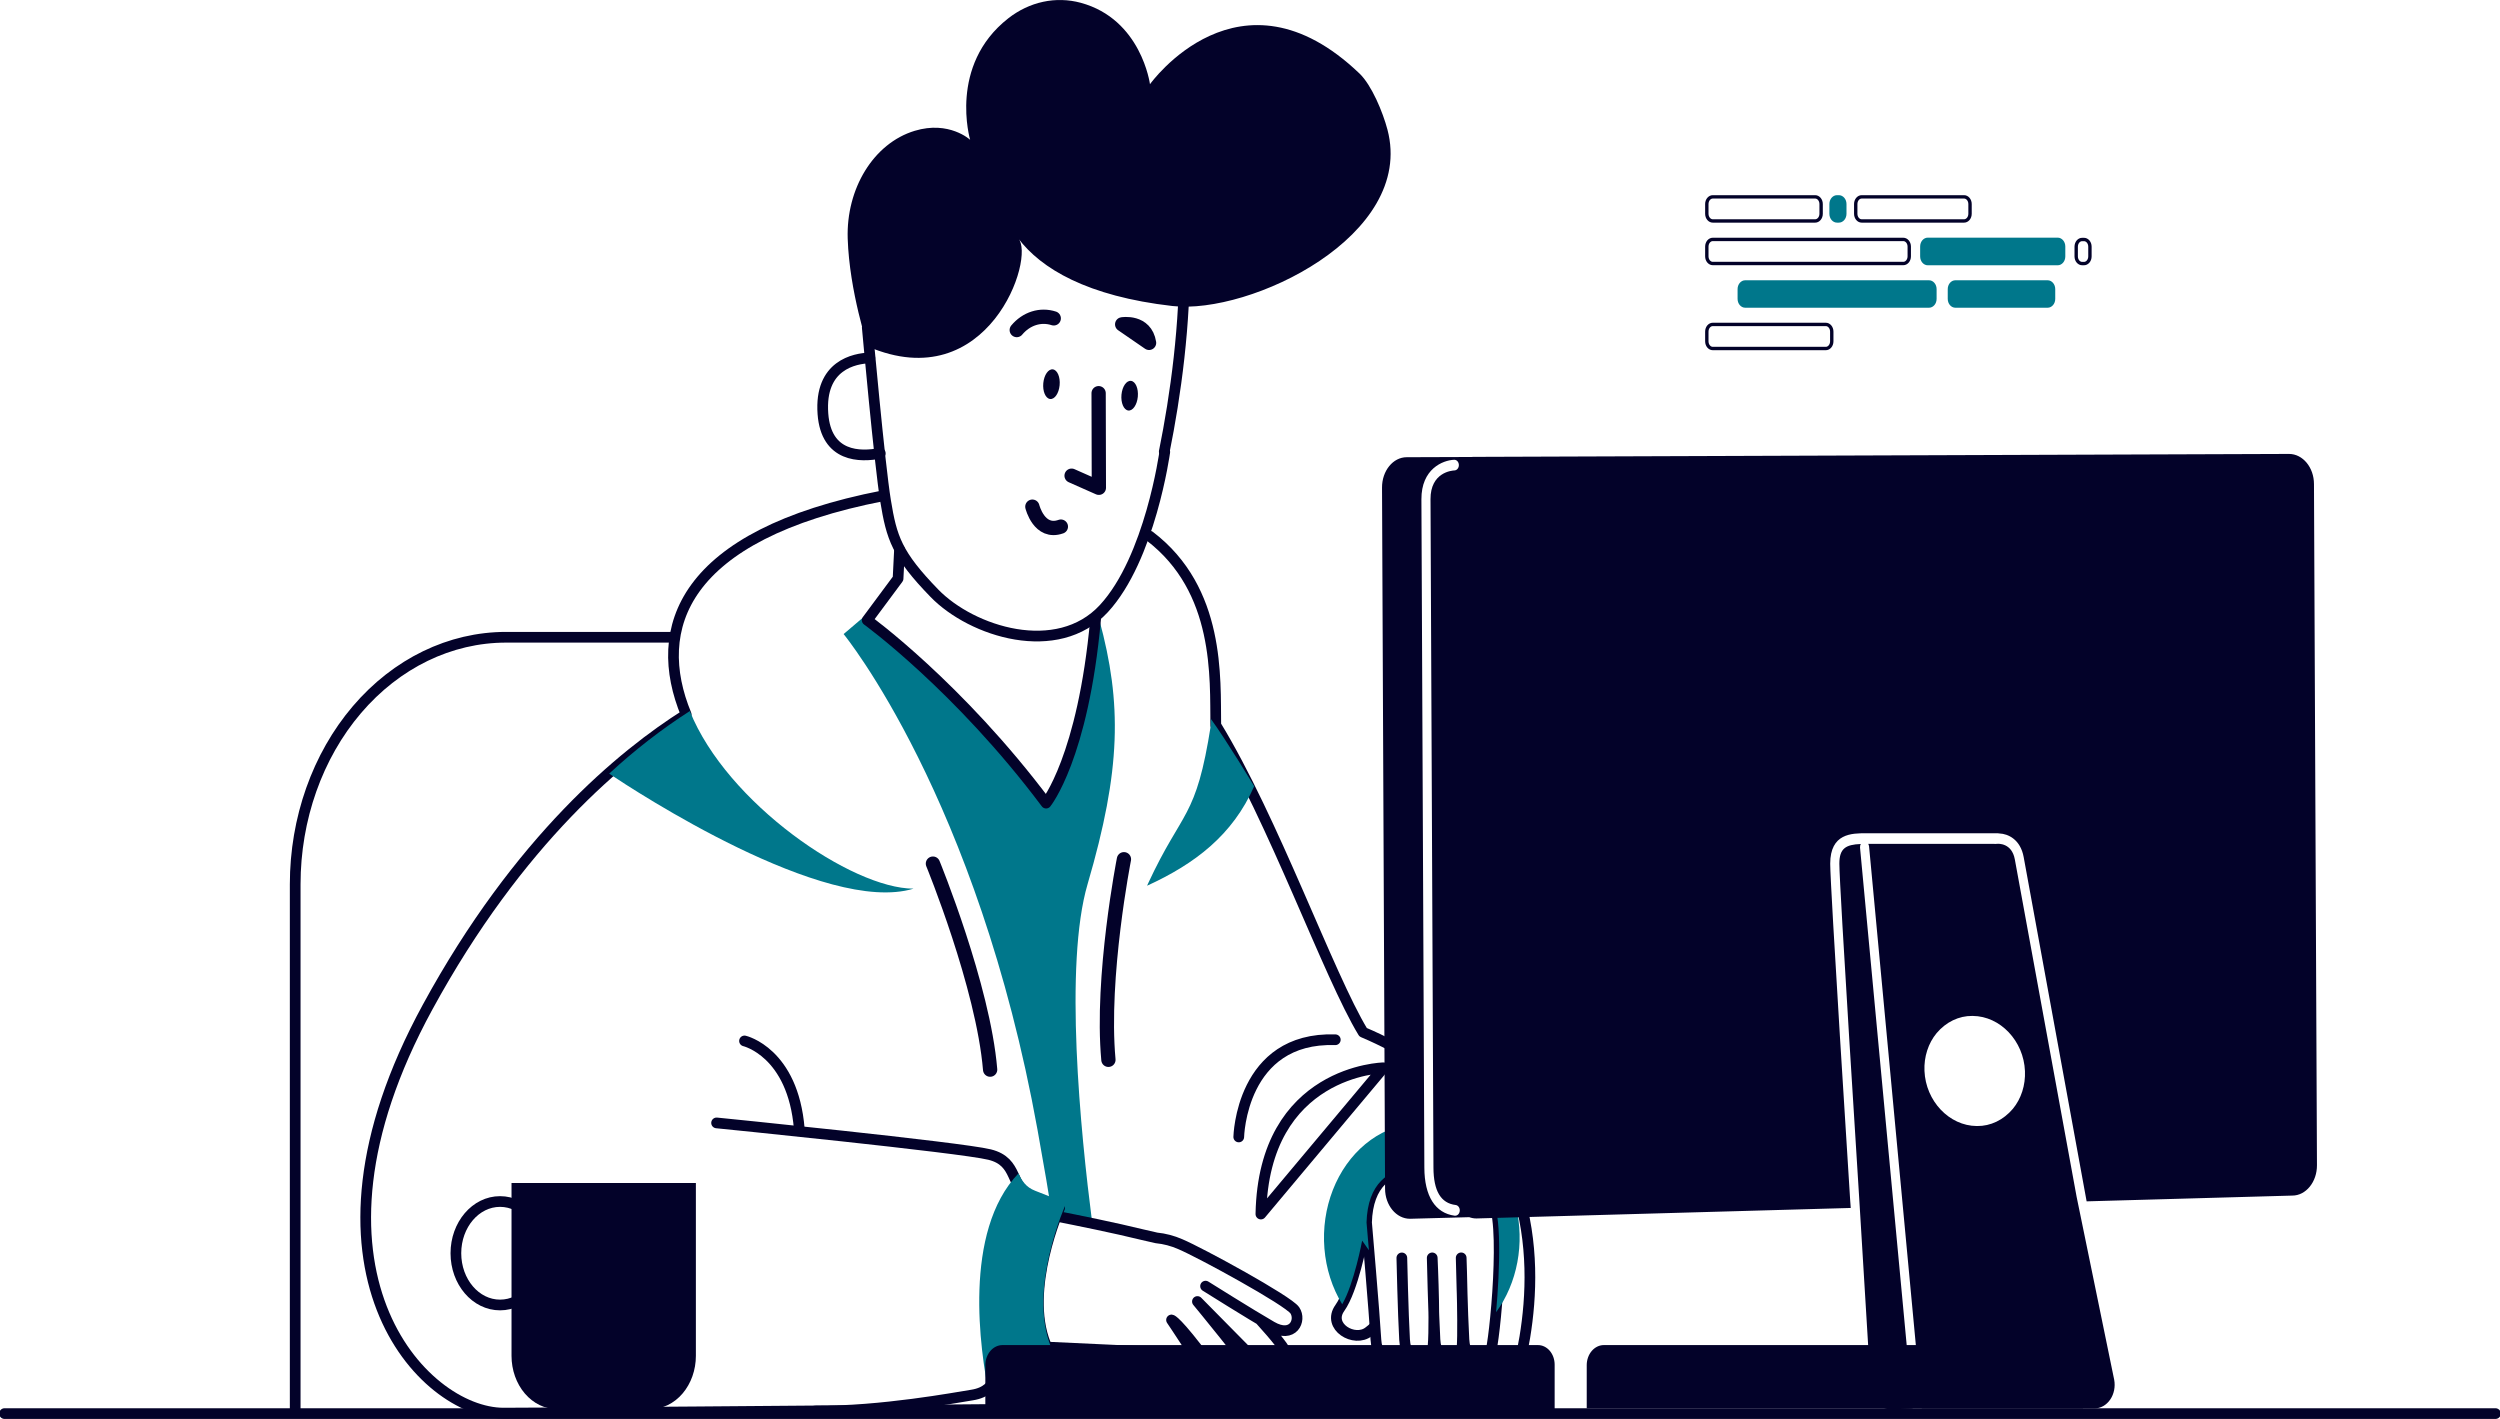 <svg width="740" height="420" viewBox="0 0 740 420" fill="none" xmlns="http://www.w3.org/2000/svg">
<g clip-path="url(#clip0_506_18734)">
<path d="M199.464 188.627H149.796C133.241 188.627 117.365 196.331 105.66 210.044C93.954 223.757 87.378 242.356 87.378 261.749V417.999M412.037 309.61C409.345 308.18 406.492 306.826 403.48 305.546C393.306 288.855 376.958 242.613 359.869 214.65C359.672 200.645 361.215 174.632 340.294 158.688" stroke="#030229" stroke-width="3.169" stroke-linecap="round" stroke-linejoin="round"/>
<path d="M261.447 146.738C201.699 158.362 192.608 186.057 203.108 211.501C184.373 223.314 153.507 248.627 126.55 298.134C84.367 375.525 125.096 418.281 149.06 418.281C173.024 418.281 446.103 415.926 446.103 415.926C446.103 415.926 459.117 383.6 448.997 352.078" stroke="#030229" stroke-width="3.169" stroke-linecap="round" stroke-linejoin="round"/>
<path d="M255.663 182.619L249.712 187.682C249.712 187.682 289.338 236.016 307.104 334.409C309.123 345.586 310.55 354.076 311.556 360.537C311.515 360.595 323.582 362.036 323.286 361.894C319.799 334.835 314.926 285.507 321.94 261.65C331.867 227.789 332.127 208.2 325.395 183.455C323.78 177.514 321.523 221.88 309.586 237.688C279.465 198.469 255.663 182.619 255.663 182.619Z" fill="#00778B"/>
<path d="M266.253 162.705L265.827 171.264L256.69 183.576C256.69 183.576 283.746 203.169 309.644 237.725C309.644 237.725 320.58 224.33 324.296 183.276" stroke="#030229" stroke-width="3.169" stroke-linecap="round" stroke-linejoin="round"/>
<path d="M276.144 255.631C276.144 255.631 291.034 291.937 293.08 316.614" stroke="#030229" stroke-width="4.226" stroke-linecap="round" stroke-linejoin="round"/>
<path d="M332.688 254.332C332.688 254.332 325.844 289.077 328.092 313.706" stroke="#030229" stroke-width="4.226" stroke-linecap="round" stroke-linejoin="round"/>
<path d="M372.955 390.609C377.851 396.024 380.557 399.425 380.889 400.966C381.688 404.646 375.289 406.749 370.002 401.018L354.439 385.247C354.439 385.247 370.298 404.43 371.524 407.364C372.749 410.297 366.56 415.491 357.397 403.158C348.233 390.825 346.774 390.709 346.774 390.709C346.774 390.709 357.248 406.233 358.644 409.75C360.04 413.267 351.204 416.585 343.104 400.287L294.673 398.027L297.528 357.137C297.528 357.137 321.662 361.437 338.226 365.48L342.296 366.416C344.711 366.654 347.088 367.279 349.359 368.271C355.193 370.726 381.275 384.947 383.263 387.854C385.251 390.762 382.787 396.35 376.415 392.67C370.043 388.99 356.845 380.699 356.845 380.699" stroke="#030229" stroke-width="3.169" stroke-linecap="round" stroke-linejoin="round"/>
<path d="M241.433 417.668C260.729 417.862 283.167 413.641 287.682 412.936C296.594 411.564 294.153 403.699 300.696 401.765C307.239 399.83 309.482 397.843 309.482 397.843C302.935 381.546 313.642 357.552 313.642 357.552C313.642 357.552 311.587 356.569 305.179 354.056C298.771 351.543 301.719 343.92 292.923 341.754C284.128 339.588 212.111 332.381 212.111 332.381" stroke="#030229" stroke-width="3.169" stroke-linecap="round" stroke-linejoin="round"/>
<path d="M301.661 402.979C308.742 400.95 311.156 398.857 311.156 398.857C304.035 381.556 315.563 356.196 315.563 356.196C315.563 356.196 313.319 355.144 306.4 352.463C303.608 351.385 302.45 349.43 301.463 347.332C284.904 364.618 290.136 399.835 292.753 412.71C296.518 409.682 296.289 404.519 301.661 402.979Z" fill="#00778B"/>
<path d="M220.377 308.119C220.377 308.119 234.737 311.436 236.59 334.174" stroke="#030229" stroke-width="3.169" stroke-linecap="round" stroke-linejoin="round"/>
<path d="M403.197 367.225C403.197 367.225 400.504 381.677 396.591 387.165C392.678 392.654 400.949 397.553 405.176 394.162C405.761 393.724 406.323 393.244 406.859 392.727" stroke="#030229" stroke-width="3.169" stroke-linecap="round" stroke-linejoin="round"/>
<path d="M418.526 345.49C411.171 345.953 404.826 350.164 404.494 361.861C404.494 361.861 406.823 388.757 407.271 396.558C407.72 404.36 414.402 402.746 415.722 399.508" stroke="#030229" stroke-width="3.169" stroke-linecap="round" stroke-linejoin="round"/>
<path d="M414.945 372.344C414.945 372.344 415.309 388.757 415.753 396.527C416.197 404.297 422.574 404.891 423.831 400.806C425.087 396.721 423.938 372.333 423.938 372.333C423.938 372.333 424.297 388.746 424.746 396.516C425.195 404.286 431.19 404.071 432.51 400.832C433.443 398.546 432.51 372.323 432.51 372.323C432.51 372.323 432.873 388.736 433.322 396.506C433.771 404.276 439.762 404.06 441.085 400.822C442.409 397.583 446.134 359.916 441.489 354.948C440.735 352.23 434.457 348.229 427.282 346.395" stroke="#030229" stroke-width="3.169" stroke-linecap="round" stroke-linejoin="round"/>
<path d="M429.283 347C435.593 349.003 440.812 352.52 441.494 354.98C444.572 358.277 443.971 375.941 442.84 388.416C445.95 384.167 448.114 379.083 449.138 373.616C450.163 368.15 450.017 362.471 448.712 357.087C447.408 351.703 444.987 346.781 441.664 342.759C438.341 338.738 434.22 335.743 429.669 334.041" fill="#00778B"/>
<path d="M418.244 332.574C413.166 333.111 408.3 335.209 404.136 338.657C399.973 342.104 396.661 346.778 394.535 352.207C392.409 357.635 391.544 363.625 392.028 369.57C392.512 375.516 394.327 381.206 397.291 386.066C400.823 379.962 403.197 367.224 403.197 367.224L405.194 370.063C404.794 365.295 404.494 361.862 404.494 361.862C404.821 350.27 411.059 346.033 418.329 345.502" fill="#00778B"/>
<path d="M366.672 336.538C366.672 336.538 367.301 306.84 395.249 307.765M409.506 316.066C409.506 316.066 374.019 316.766 373.224 359.359L409.506 316.066Z" stroke="#030229" stroke-width="3.169" stroke-linecap="round" stroke-linejoin="round"/>
<path d="M358.393 212.758C358.393 213.378 358.393 213.972 358.428 214.545C354.017 242.797 350.113 239.328 339.765 261.649C339.688 261.812 339.616 261.986 339.545 262.175C353.717 255.677 364.855 247.213 371.236 232.735C371.236 232.709 362.916 218.945 358.393 212.758Z" fill="#00778B"/>
<path d="M204.185 210.477C195.8 215.858 187.814 222.053 180.311 228.998C187.9 234.097 244.269 270.971 270.418 263.043C252.122 263.032 215.14 237.73 204.185 210.477Z" fill="#00778B"/>
<path d="M269.982 97.716L261.308 97.195V96.985C261.308 96.985 263.265 40.413 313.404 42.189C318.076 42.331 349.987 44.219 350.571 74.926C350.966 95.571 347.963 117.204 344.62 133.69M257.467 105.943C253.01 106.096 242.514 107.988 243.586 122.503C244.538 135.388 254.621 135.346 260.563 134.169" stroke="#030229" stroke-width="3.169" stroke-linecap="round" stroke-linejoin="round"/>
<path d="M269.982 97.716L256.713 96.922C256.713 96.922 260.339 137.292 262.125 148.227C263.911 159.161 265.454 164.135 276.579 175.59C287.704 187.045 312.992 195.021 326.724 180.164C340.456 165.307 344.773 133.764 344.773 133.764" stroke="#030229" stroke-width="3.169" stroke-linecap="round" stroke-linejoin="round"/>
<path d="M256.91 102.584C256.91 102.584 251.426 86.313 250.919 70.621C250.439 55.864 258.548 42.421 270.75 38.72C280.964 35.624 287.161 41.386 287.161 41.386C287.161 41.386 280.645 19.358 298.447 5.427C301.562 2.992 305.068 1.328 308.751 0.535C312.434 -0.258 316.216 -0.162 319.867 0.816C337.866 5.684 340.393 24.925 340.393 24.925C340.393 24.925 366.906 -12.243 402.42 21.771C406.01 25.204 409.327 33.2 410.691 38.384C418.975 69.785 369.989 93.206 347.021 90.577C321.801 87.696 308.145 79.505 301.396 70.552C306.606 76.099 292.542 117.877 256.91 102.584Z" fill="#030229"/>
<path d="M325.193 116.385L325.265 144.384L317.188 140.804" stroke="#030229" stroke-width="4.226" stroke-linecap="round" stroke-linejoin="round"/>
<path d="M336.792 117.44C337.022 115.019 336.127 112.915 334.792 112.74C333.457 112.566 332.188 114.387 331.957 116.808C331.727 119.229 332.622 121.333 333.957 121.508C335.292 121.682 336.561 119.861 336.792 117.44Z" fill="#030229"/>
<path d="M313.649 114.034C313.88 111.613 312.985 109.509 311.65 109.334C310.315 109.16 309.046 110.981 308.815 113.402C308.584 115.823 309.479 117.927 310.814 118.101C312.149 118.276 313.419 116.455 313.649 114.034Z" fill="#030229"/>
<path d="M300.956 97.696C302.35 96.024 304.102 94.82 306.029 94.212C307.956 93.603 309.987 93.612 311.91 94.237" stroke="#030229" stroke-width="4.226" stroke-linecap="round" stroke-linejoin="round"/>
<path d="M305.578 149.973C305.578 149.973 307.593 158.179 314.019 155.876M332.163 96.008C332.163 96.008 339.06 94.846 340.124 101.486L332.163 96.008Z" stroke="#030229" stroke-width="4.226" stroke-linecap="round" stroke-linejoin="round"/>
<path d="M296.733 398.143H455.24C456.549 398.143 457.804 398.752 458.73 399.836C459.656 400.921 460.176 402.392 460.176 403.925V418.12H291.658V404.094C291.657 403.312 291.788 402.539 292.043 401.817C292.298 401.095 292.671 400.439 293.143 399.886C293.614 399.333 294.174 398.895 294.79 398.596C295.406 398.297 296.066 398.143 296.733 398.143Z" fill="#030229"/>
<path d="M1.346 418.424H738.654" stroke="#030229" stroke-width="3.169" stroke-linecap="round" stroke-linejoin="round"/>
<path d="M550.807 249.82C546.351 249.999 544.448 251.114 544.448 255.651C544.448 262.369 550.282 353.928 550.336 354.848C550.39 355.768 553.729 410.653 553.729 410.653C553.827 412.417 554.494 414.071 555.593 415.282C556.693 416.493 558.143 417.17 559.652 417.177L566.141 416.914L550.569 250.893C550.535 250.513 550.62 250.132 550.807 249.82Z" fill="#030229"/>
<path d="M625.804 408.424L614.675 354.239C614.675 354.239 597.572 260.819 596.383 254.352C595.486 249.511 591.514 249.71 591.061 249.784C590.706 249.842 590.491 249.784 590.096 249.784H552.988C553.129 250.006 553.217 250.267 553.244 250.541L568.847 416.893H620.006C620.893 416.885 621.768 416.646 622.566 416.192C623.365 415.739 624.067 415.083 624.622 414.272C625.177 413.461 625.571 412.516 625.776 411.504C625.98 410.493 625.99 409.441 625.804 408.424ZM595.804 328.216C594.423 329.851 592.774 331.145 590.957 332.019C589.14 332.893 587.191 333.331 585.227 333.305H585.11C576.952 333.236 570.014 325.908 569.642 316.971C569.553 314.922 569.826 312.874 570.444 310.954C571.062 309.035 572.011 307.285 573.232 305.815C574.612 304.176 576.26 302.88 578.077 302.004C579.895 301.128 581.844 300.69 583.809 300.715H583.926C592.084 300.784 599.022 308.112 599.39 317.049C599.479 319.099 599.207 321.149 598.59 323.07C597.973 324.991 597.025 326.743 595.804 328.216Z" fill="#030229"/>
<path d="M474.747 398.141H616.555V416.894H469.671V404.066C469.676 402.493 470.213 400.986 471.164 399.875C472.116 398.765 473.404 398.141 474.747 398.141ZM684.937 143.3C684.937 138.343 681.612 134.363 677.559 134.363L436.041 135.236C435.889 135.236 435.741 135.236 435.593 135.268L416.377 135.336C412.338 135.336 409.058 139.379 409.08 144.331L409.977 351.821C409.977 356.773 413.298 360.758 417.351 360.758L434.893 360.285C435.58 360.536 436.295 360.664 437.015 360.663L547.818 357.556C547.765 356.931 547.706 356.126 547.639 355.091C547.397 351.316 541.742 262.491 541.742 255.657C541.742 246.641 548.142 246.641 552.378 246.641H591.312C591.493 246.639 591.674 246.662 591.851 246.709C594.368 246.809 598.044 248.444 599.004 253.68C600.148 259.931 616.479 349.255 617.641 355.6L678.524 353.892C682.563 353.892 685.843 349.849 685.821 344.897L684.937 143.3ZM432.083 358.445C432.047 358.832 431.889 359.19 431.64 359.449C431.392 359.708 431.07 359.851 430.737 359.848H430.584C424.831 359.091 421.641 354.065 421.609 345.654C421.609 340.891 420.784 157.61 420.739 147.79C420.698 138.8 427.066 136.224 430.436 136.093C430.793 136.08 431.14 136.233 431.401 136.52C431.661 136.806 431.814 137.202 431.825 137.62C431.837 138.038 431.706 138.445 431.461 138.75C431.217 139.055 430.879 139.234 430.522 139.247C429.79 139.279 423.395 139.773 423.431 147.78C423.476 157.6 424.279 340.88 424.302 345.643C424.333 352.514 426.487 356.158 430.89 356.683C431.067 356.706 431.239 356.769 431.396 356.87C431.553 356.971 431.69 357.107 431.802 357.271C431.913 357.435 431.995 357.623 432.043 357.825C432.092 358.026 432.105 358.237 432.083 358.445Z" fill="#030229"/>
<path d="M543.739 58.273H544.318C545.21 58.273 546.062 59.149 546.062 60.402V63.272C546.062 64.525 545.21 65.401 544.318 65.401H543.739C542.848 65.401 541.996 64.525 541.996 63.272V60.402C541.996 59.149 542.848 58.273 543.739 58.273Z" fill="#00778B" stroke="#00778B"/>
<path d="M506.964 58.273H537.309C538.2 58.273 539.052 59.149 539.052 60.402V63.272C539.052 64.525 538.2 65.401 537.309 65.401H506.964C506.072 65.401 505.22 64.525 505.22 63.272V60.402C505.22 59.149 506.072 58.273 506.964 58.273Z" stroke="#030229"/>
<path d="M506.964 96.031H540.459C541.351 96.031 542.203 96.907 542.203 98.16V101.03C542.203 102.283 541.351 103.159 540.459 103.159H506.964C506.072 103.159 505.22 102.283 505.22 101.03V98.16C505.22 96.907 506.072 96.031 506.964 96.031Z" stroke="#030229"/>
<path d="M516.567 83.461H570.992C571.884 83.461 572.736 84.337 572.736 85.59V88.46C572.736 89.713 571.884 90.588 570.992 90.588H516.567C515.675 90.588 514.823 89.713 514.823 88.46V85.59C514.823 84.337 515.675 83.461 516.567 83.461Z" fill="#00778B" stroke="#00778B"/>
<path d="M578.774 83.461H606.108C607 83.461 607.852 84.337 607.852 85.59V88.46C607.852 89.713 607 90.588 606.108 90.588H578.774C577.882 90.588 577.03 89.713 577.03 88.46V85.59C577.03 84.337 577.882 83.461 578.774 83.461Z" fill="#00778B" stroke="#00778B"/>
<path d="M616.299 70.891H616.878C617.77 70.891 618.622 71.766 618.622 73.019V75.89C618.622 77.142 617.77 78.018 616.878 78.018H616.299C615.407 78.018 614.555 77.142 614.555 75.89V73.019C614.555 71.766 615.407 70.891 616.299 70.891Z" stroke="#030229"/>
<path d="M506.964 70.871H563.395C564.287 70.871 565.139 71.747 565.139 73V75.87C565.139 77.123 564.287 77.999 563.395 77.999H506.964C506.072 77.999 505.22 77.123 505.22 75.87V73C505.22 71.747 506.072 70.871 506.964 70.871Z" stroke="#030229"/>
<path d="M551.041 58.273H581.386C582.278 58.273 583.13 59.149 583.13 60.402V63.272C583.13 64.525 582.278 65.401 581.386 65.401H551.041C550.149 65.401 549.297 64.525 549.297 63.272V60.402C549.297 59.149 550.149 58.273 551.041 58.273Z" stroke="#030229"/>
<path d="M570.607 70.844H609.088C609.98 70.844 610.832 71.72 610.832 72.972V75.895C610.832 77.148 609.98 78.024 609.088 78.024H570.607C569.715 78.024 568.863 77.148 568.863 75.895V72.972C568.863 71.72 569.715 70.844 570.607 70.844Z" fill="#00778B" stroke="#00778B"/>
<path d="M148.014 386.277C155.234 386.277 161.086 379.42 161.086 370.963C161.086 362.505 155.234 355.648 148.014 355.648C140.794 355.648 134.942 362.505 134.942 370.963C134.942 379.42 140.794 386.277 148.014 386.277Z" stroke="#030229" stroke-width="3.169" stroke-linecap="round" stroke-linejoin="round"/>
<path d="M151.411 350.17V401.327C151.411 405.51 152.83 409.522 155.354 412.479C157.879 415.437 161.303 417.099 164.874 417.099H192.518C196.088 417.099 199.513 415.437 202.037 412.479C204.562 409.522 205.98 405.51 205.98 401.327V350.17H151.411Z" fill="#030229"/>
</g>
<defs>
<clipPath id="clip0_506_18734">
<rect width="740" height="420" fill="white"/>
</clipPath>
</defs>
</svg>
